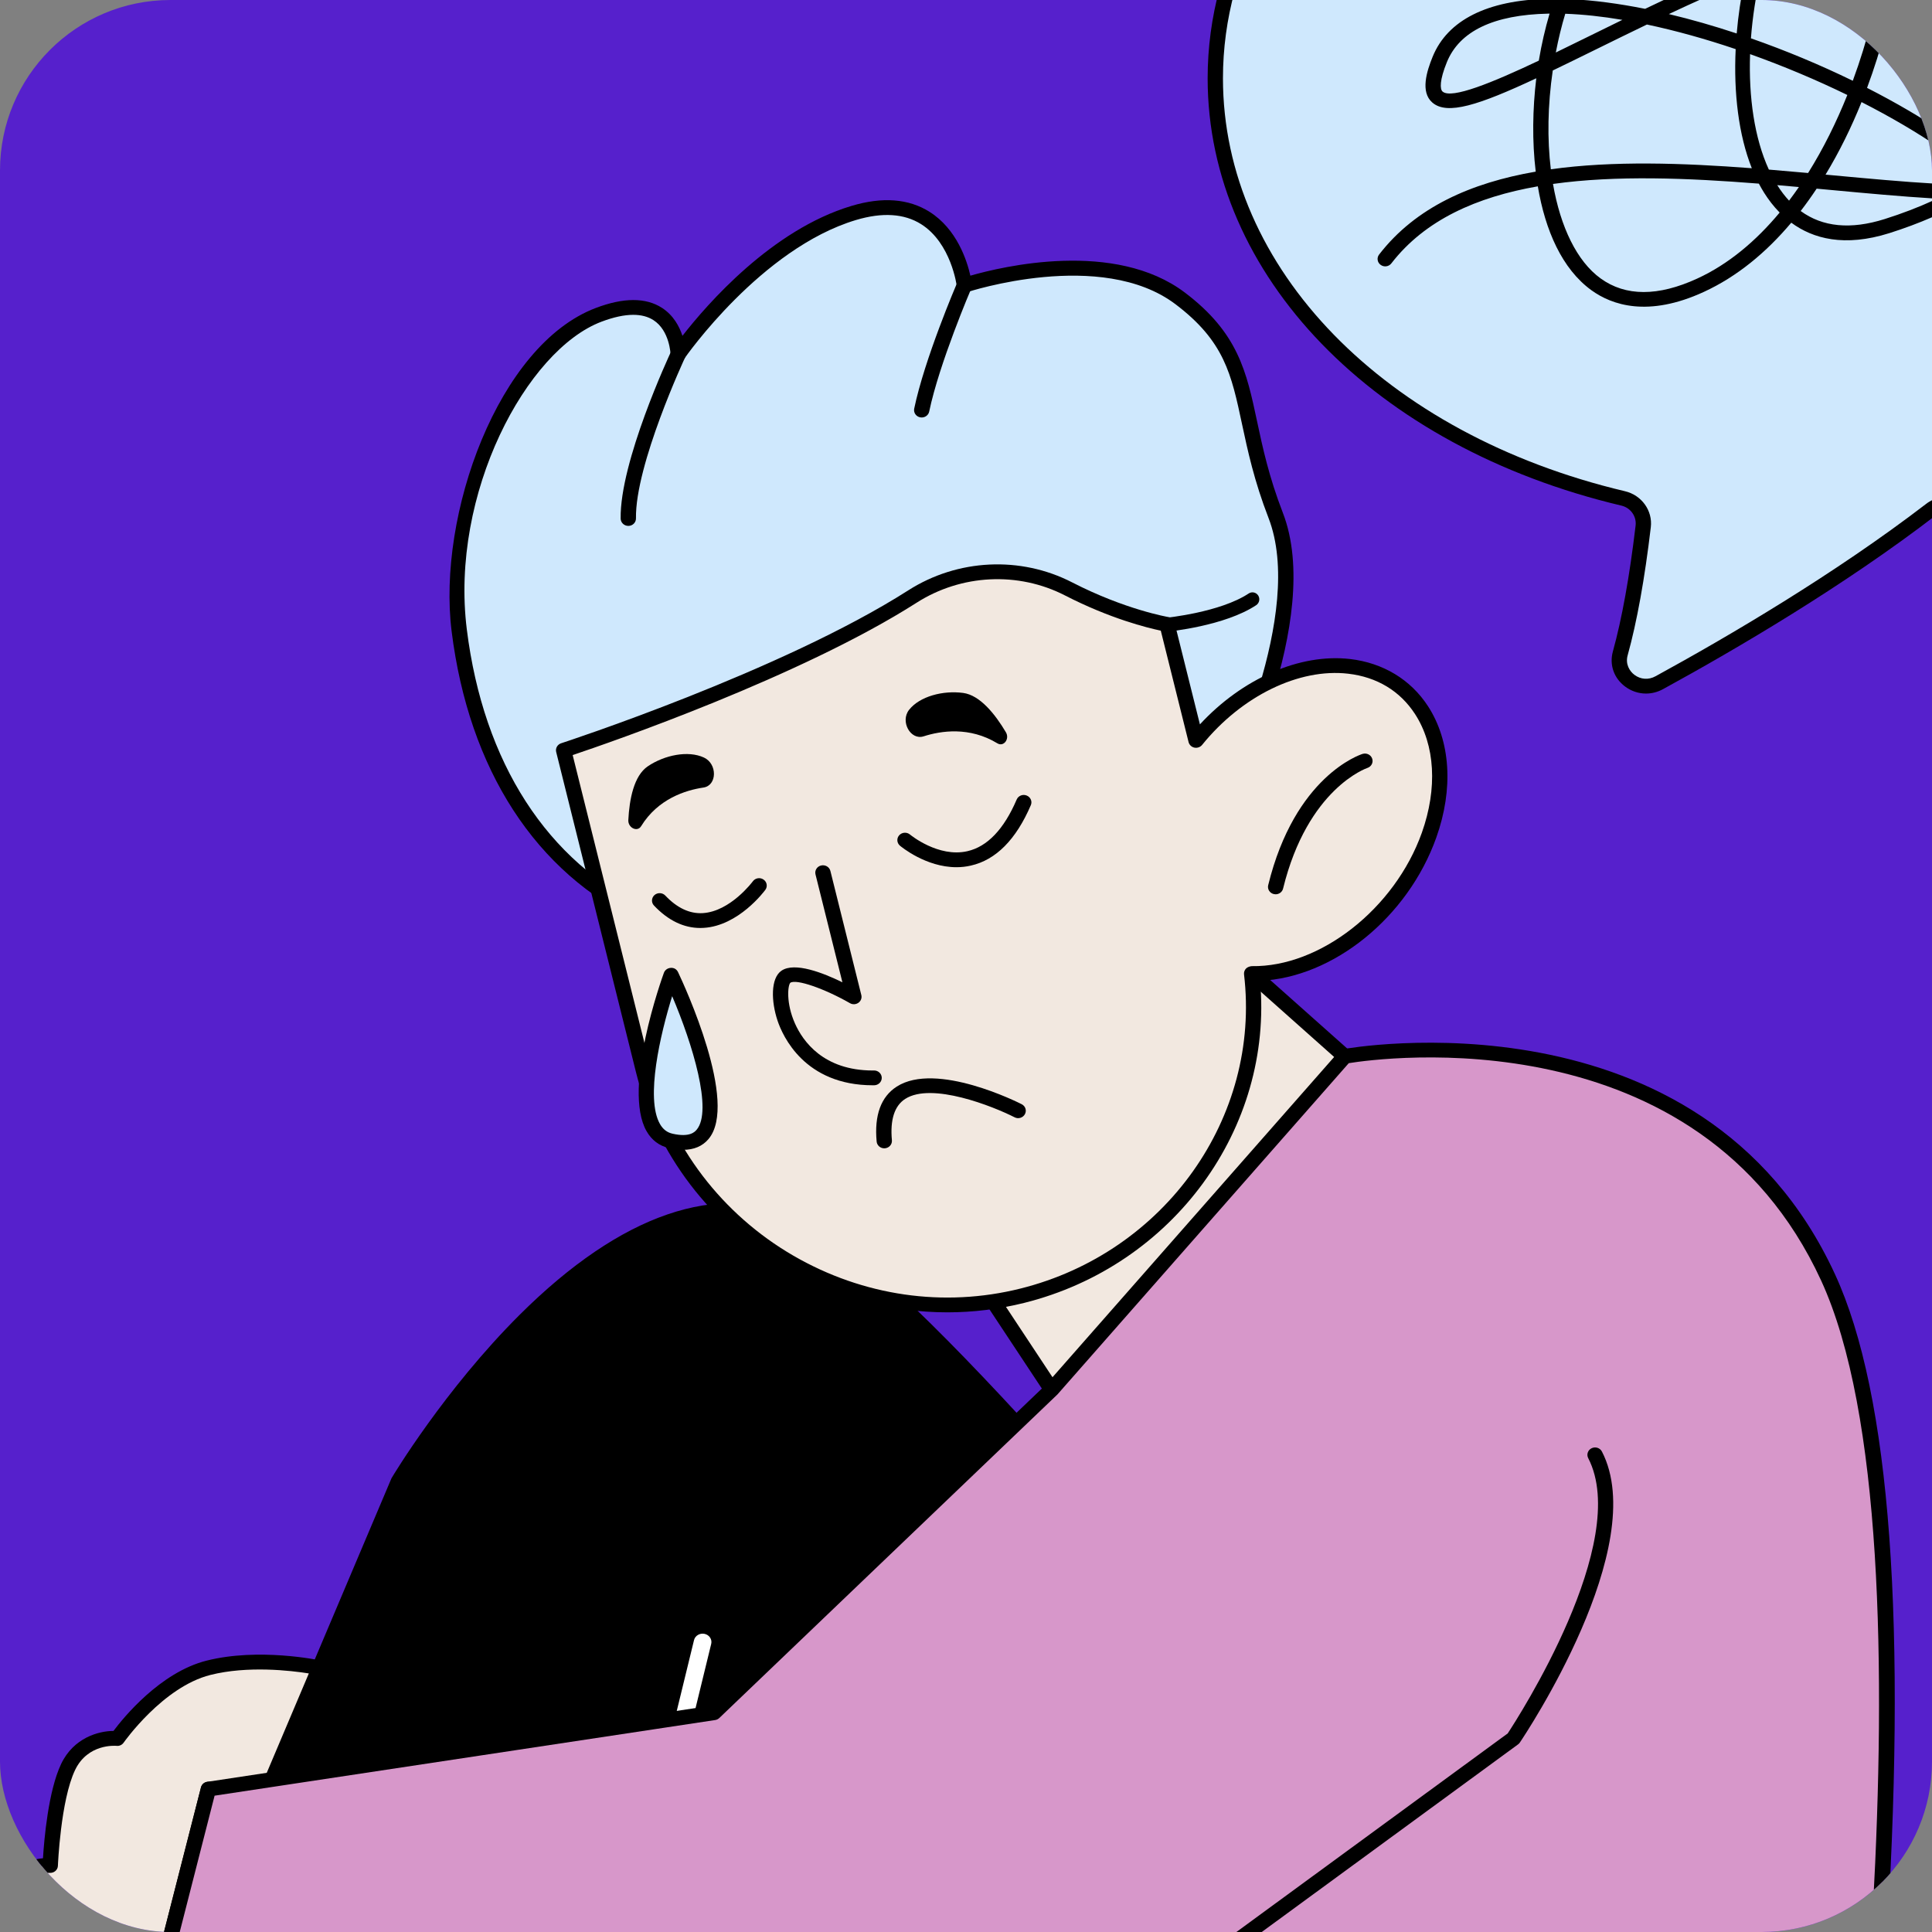 <svg width="68" height="68" viewBox="0 0 68 68" fill="none" xmlns="http://www.w3.org/2000/svg">
<rect x="0" y="0" width="68" height="68" fill="#808080" stroke="none"/>
<g clip-path="url(#clip0_101_4439)">
<g clip-path="url(#clip1_101_4439)">
<rect width="68" height="68" rx="6" fill="#5620CC"/>
<g clip-path="url(#clip2_101_4439)">
<path d="M42.974 28.24C42.974 28.24 46.335 21.835 44.898 18.134C43.462 14.434 44.291 12.584 41.538 10.503C38.785 8.421 33.943 10.04 33.943 10.04C33.943 10.04 33.519 6.455 30.047 7.496C26.576 8.537 23.87 12.468 23.87 12.468C23.87 12.468 23.823 10.04 21.07 11.081C18.317 12.121 15.559 17.337 16.163 22.182C17.36 31.786 25.858 38.345 42.974 28.24H42.974Z" fill="#CFE8FD"/>
<path d="M27.962 33.567C25.676 33.567 23.893 33.082 22.541 32.45C18.863 30.728 16.503 27.093 15.895 22.213C15.386 18.123 17.536 12.137 20.972 10.839C21.948 10.469 22.731 10.468 23.3 10.836C23.701 11.095 23.91 11.486 24.02 11.82C24.887 10.707 27.162 8.088 29.968 7.248C31.055 6.921 31.979 6.991 32.716 7.455C33.676 8.06 34.033 9.165 34.154 9.703C35.278 9.38 39.238 8.433 41.704 10.298C43.581 11.717 43.873 13.085 44.242 14.817C44.438 15.738 44.661 16.781 45.15 18.043C46.612 21.807 43.354 28.092 43.215 28.357C43.192 28.4 43.158 28.437 43.115 28.462C36.571 32.325 31.621 33.567 27.962 33.567L27.962 33.567ZM22.288 11.081C21.969 11.081 21.595 11.162 21.169 11.323C18.535 12.319 15.834 17.37 16.43 22.151C17.015 26.848 19.269 30.34 22.776 31.981C26.164 33.568 32.381 34.171 42.768 28.057C43.111 27.377 45.949 21.581 44.646 18.226C44.142 16.925 43.915 15.861 43.714 14.922C43.34 13.168 43.094 12.009 41.372 10.707C38.764 8.736 34.078 10.27 34.031 10.286C33.955 10.312 33.869 10.302 33.8 10.26C33.731 10.218 33.685 10.148 33.675 10.07C33.674 10.055 33.48 8.556 32.419 7.889C31.824 7.515 31.053 7.467 30.127 7.744C26.786 8.746 24.121 12.574 24.094 12.612C24.029 12.707 23.907 12.75 23.795 12.718C23.681 12.686 23.603 12.587 23.601 12.473C23.601 12.466 23.573 11.636 22.998 11.267C22.805 11.143 22.568 11.081 22.288 11.081V11.081Z" fill="black"/>
<path d="M41.049 22.235C40.926 22.235 40.822 22.14 40.81 22.012C40.797 21.877 40.895 21.758 41.027 21.745C41.046 21.744 42.944 21.555 43.951 20.888C44.064 20.814 44.212 20.847 44.285 20.96C44.357 21.074 44.325 21.226 44.214 21.3C43.107 22.033 41.155 22.226 41.072 22.234C41.064 22.235 41.057 22.235 41.049 22.235Z" fill="black"/>
<path d="M22.115 18.51C21.968 18.51 21.848 18.396 21.845 18.254C21.812 16.253 23.551 12.519 23.625 12.361C23.686 12.23 23.846 12.173 23.981 12.231C24.117 12.291 24.177 12.445 24.116 12.576C24.098 12.613 22.352 16.361 22.384 18.246C22.386 18.39 22.268 18.508 22.119 18.51H22.115V18.51Z" fill="black"/>
<path d="M32.441 14.694C32.424 14.694 32.406 14.692 32.388 14.689C32.242 14.661 32.148 14.524 32.177 14.383C32.537 12.643 33.647 10.05 33.694 9.94C33.751 9.808 33.909 9.745 34.046 9.8C34.184 9.855 34.249 10.007 34.192 10.14C34.18 10.166 33.055 12.796 32.705 14.485C32.679 14.609 32.567 14.694 32.441 14.694Z" fill="black"/>
<path d="M64.34 85.433C64.43 90.361 57.44 98.599 50.091 100.465C46.456 101.388 42.614 99.957 40.444 96.993L23.464 73.803L14.027 95.4L-1.732 89.349L14.027 52.131C14.027 52.131 21.25 39.989 28.072 43.111C34.895 46.233 64.34 85.433 64.34 85.433L64.34 85.433Z" fill="black"/>
<path d="M47.88 101C44.911 101 42.016 99.591 40.224 97.143L23.524 74.335L14.275 95.501C14.218 95.632 14.063 95.695 13.928 95.642L-1.831 89.591C-1.898 89.565 -1.952 89.514 -1.98 89.451C-2.008 89.387 -2.008 89.314 -1.981 89.25L13.778 52.032C13.812 51.97 15.647 48.907 18.298 46.269C21.864 42.721 25.285 41.547 28.188 42.876C34.994 45.991 63.354 83.678 64.558 85.28C64.59 85.323 64.608 85.375 64.609 85.428C64.702 90.478 57.711 98.799 50.159 100.716C49.407 100.908 48.641 101 47.88 101ZM23.464 73.542C23.551 73.542 23.633 73.583 23.684 73.652L40.664 96.843C42.786 99.741 46.546 101.095 50.022 100.213C56.084 98.674 64.096 91.151 64.072 85.519C62.69 83.684 34.509 46.344 27.957 43.346C25.243 42.104 22.123 43.21 18.684 46.631C16.08 49.223 14.278 52.23 14.261 52.26L-1.38 89.204L13.882 95.064L23.216 73.701C23.254 73.614 23.338 73.554 23.435 73.544C23.445 73.543 23.454 73.542 23.464 73.542Z" fill="black"/>
<path d="M44.054 34.265L50.675 40.157L37.592 49.784L33.943 44.268L44.054 34.265Z" fill="#F2E8E0"/>
<path d="M37.592 50.044C37.576 50.044 37.56 50.042 37.545 50.04C37.47 50.027 37.405 49.985 37.365 49.924L33.716 44.408C33.649 44.306 33.663 44.172 33.751 44.086L43.861 34.083C43.963 33.983 44.129 33.978 44.236 34.074L50.857 39.965C50.916 40.017 50.948 40.092 50.944 40.169C50.94 40.246 50.901 40.317 50.838 40.364L37.755 49.991C37.708 50.026 37.65 50.044 37.592 50.044H37.592ZM34.285 44.301L37.661 49.406L50.256 40.138L44.064 34.628L34.285 44.301Z" fill="black"/>
<path d="M47.483 23.454C45.589 23.235 43.506 24.317 42.096 26.059L41.078 21.975C41.078 21.975 39.538 21.72 37.611 20.728C35.866 19.831 33.765 19.943 32.115 20.996C27.572 23.896 19.837 26.407 19.837 26.407L22.648 37.683C24.07 43.391 30.104 47.074 35.987 45.604C41.275 44.282 44.661 39.397 44.054 34.265C46.563 34.31 49.292 32.218 50.298 29.395C51.36 26.416 50.1 23.756 47.483 23.454Z" fill="#F2E8E0"/>
<path d="M33.344 46.19C31.37 46.19 29.411 45.664 27.643 44.639C25.014 43.115 23.098 40.601 22.386 37.744L19.576 26.468C19.543 26.337 19.619 26.203 19.752 26.16C19.829 26.135 27.506 23.627 31.967 20.779C33.705 19.669 35.916 19.561 37.738 20.499C39.605 21.459 41.108 21.716 41.124 21.718C41.23 21.736 41.315 21.813 41.34 21.914L42.233 25.496C43.72 23.885 45.748 22.992 47.515 23.195C48.678 23.33 49.653 23.919 50.26 24.855C51.057 26.082 51.163 27.767 50.553 29.479C49.55 32.294 46.923 34.408 44.351 34.521C44.819 39.705 41.298 44.545 36.054 45.856C35.16 46.079 34.25 46.19 33.344 46.19H33.344ZM20.156 26.576L22.91 37.622C23.588 40.345 25.414 42.739 27.92 44.193C30.374 45.616 33.215 46.029 35.92 45.352C41.001 44.082 44.382 39.328 43.786 34.295C43.778 34.22 43.802 34.146 43.855 34.09C43.907 34.035 43.999 34.009 44.059 34.005C46.458 34.044 49.09 31.986 50.044 29.31C50.6 27.747 50.513 26.224 49.804 25.132C49.277 24.32 48.464 23.829 47.451 23.712C45.719 23.511 43.702 24.497 42.309 26.22C42.245 26.298 42.14 26.334 42.039 26.314C41.938 26.293 41.859 26.217 41.834 26.12L40.856 22.197C40.393 22.1 39.074 21.775 37.485 20.958C35.838 20.111 33.837 20.209 32.263 21.213C28.186 23.815 21.487 26.129 20.156 26.576Z" fill="black"/>
<path d="M44.899 31.476C44.878 31.476 44.857 31.474 44.836 31.469C44.691 31.436 44.602 31.296 44.636 31.156C45.576 27.321 47.861 26.566 47.958 26.535C48.101 26.492 48.251 26.566 48.297 26.703C48.343 26.839 48.266 26.985 48.125 27.03C48.105 27.037 46.025 27.748 45.16 31.276C45.131 31.395 45.021 31.476 44.899 31.476L44.899 31.476Z" fill="black"/>
<path d="M32.51 25.916C33.114 25.722 34.122 25.565 35.105 26.163C35.325 26.297 35.545 26.011 35.404 25.773C35.028 25.14 34.495 24.469 33.901 24.389C33.19 24.294 32.371 24.509 31.997 24.983C31.675 25.391 32.047 26.065 32.51 25.916L32.51 25.916Z" fill="black"/>
<path d="M24.759 27.719C24.13 27.812 23.158 28.115 22.565 29.08C22.432 29.296 22.101 29.138 22.115 28.864C22.152 28.135 22.309 27.303 22.801 26.971C23.389 26.574 24.22 26.405 24.776 26.663C25.255 26.884 25.242 27.648 24.759 27.719Z" fill="black"/>
<path d="M30.721 38.198C28.317 38.198 27.546 36.46 27.367 35.924C27.142 35.252 27.117 34.431 27.506 34.165C27.97 33.849 28.973 34.242 29.65 34.574L28.703 30.776C28.668 30.636 28.757 30.495 28.902 30.462C29.047 30.429 29.192 30.514 29.227 30.654L30.316 35.024C30.341 35.126 30.301 35.232 30.214 35.294C30.127 35.356 30.01 35.363 29.917 35.309C29.003 34.787 28.023 34.451 27.817 34.59C27.726 34.683 27.661 35.306 27.98 36.023C28.256 36.643 28.977 37.678 30.722 37.678C30.736 37.678 30.748 37.675 30.765 37.677C30.913 37.677 31.033 37.792 31.035 37.935C31.036 38.079 30.916 38.196 30.768 38.198C30.752 38.198 30.737 38.198 30.721 38.198Z" fill="black"/>
<path d="M31.123 40.417C30.985 40.417 30.868 40.315 30.855 40.18C30.769 39.252 31.007 38.601 31.562 38.245C32.953 37.35 35.839 38.803 35.961 38.865C36.093 38.932 36.143 39.089 36.073 39.216C36.004 39.343 35.841 39.393 35.71 39.325C34.956 38.941 32.794 38.077 31.86 38.678C31.483 38.921 31.325 39.41 31.392 40.134C31.405 40.277 31.296 40.403 31.147 40.416C31.139 40.417 31.131 40.417 31.123 40.417L31.123 40.417Z" fill="black"/>
<path d="M33.663 30.523C32.587 30.523 31.717 29.8 31.675 29.765C31.564 29.67 31.552 29.506 31.65 29.398C31.747 29.29 31.917 29.279 32.029 29.373C32.039 29.381 33.024 30.195 34.05 29.959C34.751 29.799 35.335 29.188 35.784 28.14C35.841 28.007 35.999 27.944 36.136 28C36.273 28.055 36.339 28.207 36.282 28.339C35.761 29.552 35.051 30.268 34.169 30.466C33.997 30.506 33.828 30.523 33.663 30.523Z" fill="black"/>
<path d="M24.65 32.662C24.064 32.662 23.515 32.397 23.018 31.872C22.918 31.766 22.926 31.602 23.035 31.504C23.145 31.408 23.316 31.415 23.416 31.52C23.831 31.959 24.276 32.166 24.734 32.139C25.708 32.081 26.49 31.03 26.498 31.019C26.584 30.902 26.751 30.873 26.873 30.957C26.995 31.04 27.024 31.203 26.937 31.32C26.899 31.372 25.995 32.585 24.768 32.658C24.728 32.661 24.689 32.662 24.65 32.662L24.65 32.662Z" fill="black"/>
<path d="M23.621 34.326C23.621 34.326 21.657 39.716 23.612 40.157C26.718 40.856 23.621 34.326 23.621 34.326Z" fill="#CFE8FD"/>
<path d="M24.042 40.47C23.891 40.47 23.727 40.45 23.551 40.41C23.204 40.332 22.936 40.13 22.754 39.809C21.901 38.306 23.307 34.405 23.367 34.24C23.404 34.14 23.499 34.071 23.609 34.066C23.731 34.057 23.821 34.122 23.866 34.218C24.088 34.686 26.005 38.829 24.937 40.091C24.724 40.343 24.424 40.47 24.042 40.47ZM23.658 35.062C23.244 36.395 22.712 38.654 23.227 39.559C23.333 39.747 23.479 39.86 23.673 39.903C24.285 40.042 24.461 39.831 24.52 39.762C25.09 39.088 24.374 36.741 23.658 35.062Z" fill="black"/>
<path d="M7.335 62.971H9.437L11.245 58.701C11.245 58.701 9.131 58.247 7.335 58.701C5.54 59.156 4.13 61.189 4.13 61.189C4.13 61.189 2.936 61.063 2.398 62.191C1.859 63.318 1.769 65.66 1.769 65.66C1.769 65.66 0.602 65.573 0.153 66.614C-0.295 67.655 4.552 73.855 4.552 73.855L7.335 62.971Z" fill="#F2E8E0"/>
<path d="M4.552 74.115C4.468 74.115 4.388 74.077 4.337 74.012C3.178 72.529 -0.567 67.607 -0.095 66.514C0.25 65.715 1 65.451 1.513 65.404C1.552 64.762 1.698 63.035 2.153 62.082C2.593 61.161 3.472 60.925 3.994 60.923C4.339 60.463 5.634 58.863 7.267 58.45C9.104 57.985 11.215 58.428 11.303 58.447C11.381 58.464 11.447 58.513 11.484 58.581C11.521 58.649 11.524 58.729 11.494 58.8L9.686 63.07C9.645 63.168 9.546 63.232 9.437 63.232H7.546L4.813 73.917C4.788 74.015 4.708 74.09 4.606 74.109C4.588 74.113 4.57 74.115 4.552 74.115L4.552 74.115ZM1.695 65.918C1.484 65.918 0.722 65.971 0.402 66.714C0.173 67.244 2.257 70.433 4.427 73.259L7.074 62.909C7.103 62.793 7.211 62.711 7.335 62.711H9.256L10.87 58.899C10.226 58.797 8.714 58.622 7.403 58.953C5.73 59.376 4.367 61.315 4.353 61.334C4.298 61.414 4.199 61.462 4.101 61.448C4.061 61.446 3.09 61.363 2.642 62.3C2.133 63.367 2.039 65.647 2.038 65.67C2.036 65.74 2.003 65.807 1.948 65.854C1.894 65.901 1.822 65.922 1.749 65.919C1.744 65.919 1.725 65.918 1.695 65.918Z" fill="black"/>
<path d="M83.731 2.755C83.731 -5.802 74.562 -12.74 63.252 -12.74C51.943 -12.74 42.774 -5.802 42.774 2.755C42.774 9.699 48.813 15.573 57.132 17.543C57.589 17.651 57.889 18.074 57.836 18.526C57.66 20.011 57.401 21.653 57.028 22.998C56.811 23.78 57.672 24.428 58.402 24.029C60.821 22.705 64.67 20.464 67.964 17.936C68.078 17.849 68.212 17.789 68.355 17.762C77.195 16.045 83.731 9.979 83.731 2.755V2.755Z" fill="#CFE8FD"/>
<path d="M57.933 24.411C57.673 24.411 57.416 24.327 57.197 24.163C56.803 23.869 56.639 23.396 56.768 22.93C57.086 21.783 57.355 20.292 57.568 18.497C57.606 18.173 57.391 17.872 57.068 17.796C48.357 15.733 42.505 9.689 42.505 2.755C42.505 -5.932 51.812 -13 63.252 -13C74.692 -13 84 -5.932 84 2.755C84 9.959 77.589 16.235 68.409 18.017C68.307 18.036 68.211 18.079 68.131 18.14C64.887 20.63 61.122 22.84 58.534 24.255C58.344 24.359 58.138 24.411 57.933 24.411H57.933ZM63.252 -12.48C52.109 -12.48 43.044 -5.645 43.044 2.755C43.044 9.445 48.731 15.286 57.196 17.29C57.782 17.429 58.172 17.973 58.103 18.555C57.888 20.376 57.614 21.893 57.288 23.065C57.202 23.375 57.355 23.623 57.526 23.752C57.747 23.918 58.025 23.936 58.269 23.802C60.84 22.396 64.579 20.201 67.796 17.733C67.942 17.62 68.117 17.542 68.303 17.506C77.228 15.774 83.461 9.708 83.461 2.755C83.461 -5.645 74.395 -12.48 63.252 -12.48V-12.48Z" fill="black"/>
<path d="M69.686 11.193C69.533 11.193 69.385 11.165 69.243 11.107C68.423 10.779 67.963 9.486 68.008 7.643C67.534 7.849 67.03 8.038 66.498 8.206C64.92 8.703 63.813 8.403 63.047 7.838C62.167 8.884 61.14 9.736 59.967 10.275C58.01 11.176 56.736 10.739 56.012 10.215C54.982 9.468 54.387 8.112 54.126 6.558C51.981 6.933 50.158 7.735 48.971 9.27C48.883 9.386 48.714 9.41 48.595 9.323C48.475 9.238 48.451 9.074 48.54 8.959C49.828 7.292 51.777 6.434 54.052 6.041C53.924 4.972 53.941 3.836 54.072 2.755C52.039 3.707 50.93 4.063 50.411 3.607C49.987 3.236 50.215 2.511 50.424 1.998C50.948 0.709 52.352 0.004 54.482 -0.041C54.556 -0.042 54.631 -0.043 54.706 -0.043C55.34 -1.895 56.411 -3.581 57.971 -4.083C59.324 -4.518 60.853 -4.469 62.486 -3.95C62.944 -4.894 63.504 -5.717 64.152 -6.334C64.773 -6.925 65.337 -7.128 65.833 -6.937C66.717 -6.596 66.949 -5.137 66.987 -3.973C66.998 -3.641 66.996 -3.292 66.98 -2.931C69.07 -3.239 70.982 -3.04 72.462 -1.962C72.585 -1.878 75.624 0.231 75.84 2.827C75.933 3.941 75.49 4.972 74.523 5.891C73.784 6.593 72.602 6.911 71.121 7.011C71.38 7.333 71.585 7.65 71.727 7.96C72.124 8.823 72.018 9.604 71.418 10.219C70.786 10.867 70.205 11.193 69.686 11.193L69.686 11.193ZM68.557 7.391C68.553 7.463 68.551 7.534 68.548 7.605C68.501 9.178 68.863 10.392 69.45 10.627C69.942 10.825 70.579 10.32 71.026 9.862C71.478 9.399 71.546 8.847 71.235 8.171C71.067 7.805 70.801 7.426 70.454 7.041C70.065 7.051 69.659 7.049 69.239 7.037C69.02 7.159 68.793 7.277 68.557 7.391L68.557 7.391ZM54.66 6.474C54.923 7.991 55.502 9.195 56.335 9.799C57.215 10.437 58.359 10.438 59.736 9.805C60.835 9.3 61.803 8.485 62.638 7.481C62.421 7.261 62.241 7.022 62.092 6.786C62.027 6.682 61.965 6.574 61.906 6.463C59.404 6.265 56.881 6.163 54.66 6.474V6.474ZM63.378 7.427C64.149 7.992 65.138 8.087 66.331 7.711C66.95 7.516 67.519 7.296 68.04 7.058L68.046 6.984C66.928 6.917 65.728 6.806 64.481 6.69C64.301 6.673 64.121 6.657 63.94 6.64C63.76 6.911 63.573 7.173 63.378 7.427V7.427ZM62.553 6.516C62.681 6.72 62.82 6.902 62.969 7.062C63.087 6.906 63.203 6.746 63.315 6.583C63.062 6.56 62.808 6.538 62.553 6.516ZM68.645 6.492C68.802 6.499 68.956 6.505 69.108 6.51C69.278 6.413 69.441 6.314 69.597 6.214C69.355 6.007 69.093 5.799 68.815 5.593C68.745 5.889 68.688 6.191 68.645 6.492ZM70.444 6.276C70.524 6.354 70.602 6.431 70.677 6.509C72.221 6.448 73.453 6.178 74.145 5.52C74.993 4.715 75.382 3.823 75.303 2.87C75.108 0.517 72.173 -1.522 72.144 -1.542C70.785 -2.533 68.956 -2.691 66.946 -2.377C66.926 -2.121 66.9 -1.86 66.867 -1.595C68.09 -0.684 68.862 0.104 68.905 0.149C69.007 0.253 69.001 0.418 68.893 0.516C68.785 0.615 68.615 0.61 68.513 0.505C68.494 0.486 67.834 -0.183 66.782 -0.99C66.576 0.332 66.22 1.734 65.714 3.093C66.722 3.607 67.665 4.157 68.498 4.724C68.974 3.251 69.785 2.023 70.895 1.651C71.956 1.293 72.505 1.496 72.779 1.728C73.093 1.993 73.205 2.43 73.093 2.958C72.881 3.958 71.96 5.187 70.444 6.276ZM64.253 6.146C64.346 6.155 64.44 6.163 64.533 6.172C65.762 6.286 66.972 6.398 68.105 6.464C68.161 6.057 68.24 5.651 68.343 5.256C67.51 4.681 66.551 4.118 65.52 3.593C65.163 4.48 64.74 5.343 64.253 6.146V6.146ZM62.258 5.969C62.72 6.007 63.181 6.048 63.639 6.089C64.174 5.235 64.635 4.303 65.02 3.343C63.928 2.811 62.766 2.322 61.597 1.905C61.544 3.426 61.751 4.867 62.258 5.969V5.969ZM54.652 2.481C54.472 3.708 54.455 4.896 54.584 5.958C56.769 5.653 59.221 5.736 61.658 5.921C61.193 4.752 61.016 3.274 61.09 1.729C60.034 1.372 58.978 1.077 57.966 0.863C57.352 1.158 56.762 1.449 56.205 1.723C55.641 2.001 55.124 2.254 54.652 2.481ZM68.96 5.048C69.354 5.334 69.718 5.622 70.046 5.91C71.607 4.8 72.407 3.599 72.565 2.854C72.606 2.659 72.643 2.304 72.424 2.119C72.193 1.923 71.7 1.931 71.072 2.142C70.098 2.469 69.377 3.652 68.96 5.048ZM54.54 0.479C54.524 0.479 54.509 0.479 54.494 0.48C52.571 0.52 51.37 1.095 50.925 2.188C50.667 2.823 50.677 3.138 50.773 3.222C51.089 3.499 52.534 2.905 54.161 2.134C54.164 2.121 54.166 2.108 54.168 2.095C54.257 1.566 54.381 1.02 54.54 0.479V0.479ZM61.627 1.349C62.852 1.777 64.067 2.285 65.212 2.843C65.732 1.435 66.091 -0.016 66.285 -1.361C65.978 -1.582 65.646 -1.808 65.294 -2.028C64.203 -1.745 63.083 -1.358 61.976 -0.92C61.802 -0.172 61.684 0.594 61.627 1.349ZM55.092 0.484C54.962 0.914 54.851 1.37 54.759 1.848C55.16 1.654 55.565 1.454 55.96 1.26C56.332 1.076 56.713 0.889 57.103 0.699C56.399 0.58 55.723 0.506 55.092 0.484V0.484ZM58.738 0.495C59.523 0.682 60.325 0.912 61.126 1.178C61.179 0.557 61.271 -0.069 61.399 -0.687C60.491 -0.312 59.597 0.091 58.738 0.495ZM55.261 -0.031C56.087 0.007 56.977 0.126 57.903 0.311C59.074 -0.252 60.304 -0.818 61.545 -1.322C61.733 -2.069 61.975 -2.795 62.267 -3.471C60.929 -3.892 59.506 -4.029 58.141 -3.589C56.953 -3.206 55.924 -1.905 55.261 -0.031ZM62.76 -3.301C62.518 -2.75 62.31 -2.163 62.14 -1.558C62.979 -1.883 63.82 -2.175 64.649 -2.413C64.057 -2.747 63.422 -3.056 62.76 -3.301ZM66.009 -2.2C66.129 -2.12 66.247 -2.04 66.361 -1.96C66.373 -2.068 66.384 -2.174 66.394 -2.28C66.266 -2.255 66.138 -2.228 66.009 -2.2ZM62.984 -3.779C63.76 -3.491 64.558 -3.1 65.37 -2.607C65.728 -2.696 66.083 -2.775 66.434 -2.84C66.456 -3.23 66.46 -3.603 66.449 -3.957C66.403 -5.32 66.091 -6.277 65.633 -6.454C65.287 -6.588 64.843 -6.261 64.53 -5.963C63.932 -5.394 63.413 -4.641 62.984 -3.779Z" fill="black"/>
<path d="M16.523 91.748C16.5 91.748 16.477 91.746 16.453 91.74C16.286 91.704 16.182 91.546 16.22 91.387L24.427 57.728C24.465 57.569 24.634 57.47 24.8 57.507C24.967 57.544 25.071 57.702 25.032 57.86L16.826 91.52C16.793 91.656 16.665 91.748 16.523 91.748Z" fill="white"/>
<path d="M47.33 37.18C47.33 37.18 59.672 34.834 64.34 44.957C69.008 55.079 64.34 85.433 64.34 85.433L44.65 72.598L40.999 70.17L29.119 77.339L4.13 75.506L7.335 62.971L25.128 60.283L37.014 48.91L47.33 37.18Z" fill="#D797CA"/>
<path d="M64.34 85.693C64.287 85.693 64.234 85.678 64.189 85.649L44.499 72.814L40.992 70.481L29.262 77.559C29.213 77.589 29.155 77.601 29.099 77.598L4.109 75.765C4.03 75.759 3.958 75.72 3.912 75.658C3.865 75.596 3.849 75.517 3.868 75.443L7.074 62.909C7.1 62.807 7.186 62.73 7.294 62.714L25.001 60.039L36.824 48.725L47.125 37.012C47.164 36.967 47.218 36.936 47.278 36.925C47.403 36.902 59.885 34.657 64.586 44.85C66.54 49.087 67.137 57.215 66.359 69.008C65.782 77.771 64.618 85.396 64.607 85.472C64.593 85.56 64.533 85.635 64.449 85.671C64.414 85.686 64.377 85.693 64.34 85.693ZM40.999 69.909C41.053 69.909 41.106 69.925 41.152 69.955L44.803 72.383L64.134 84.985C64.665 81.329 68.384 54.365 64.094 45.063C59.778 35.702 48.596 37.239 47.472 37.42L37.219 49.079L25.317 60.468C25.277 60.506 25.226 60.532 25.17 60.54L7.553 63.202L4.467 75.269L29.052 77.073L40.857 69.949C40.901 69.923 40.95 69.909 40.999 69.909Z" fill="black"/>
<path d="M41 70.43C40.918 70.43 40.838 70.394 40.785 70.327C40.695 70.212 40.718 70.049 40.837 69.962L53.067 61.01C53.424 60.468 57.425 54.269 55.9 51.322C55.833 51.193 55.887 51.037 56.02 50.973C56.154 50.908 56.315 50.961 56.382 51.089C58.107 54.422 53.683 61.05 53.494 61.331C53.477 61.356 53.455 61.379 53.431 61.396L41.162 70.377C41.114 70.412 41.056 70.43 41 70.43L41 70.43Z" fill="black"/>
</g>
</g>
</g>
<defs>
<clipPath id="clip0_101_4439">
<rect width="68" height="68" rx="6" fill="white"/>
</clipPath>
<clipPath id="clip1_101_4439">
<rect width="68" height="68" fill="white"/>
</clipPath>
<clipPath id="clip2_101_4439">
<rect width="97" height="114" fill="white" transform="translate(-13 -13)"/>
</clipPath>
</defs>
</svg>
